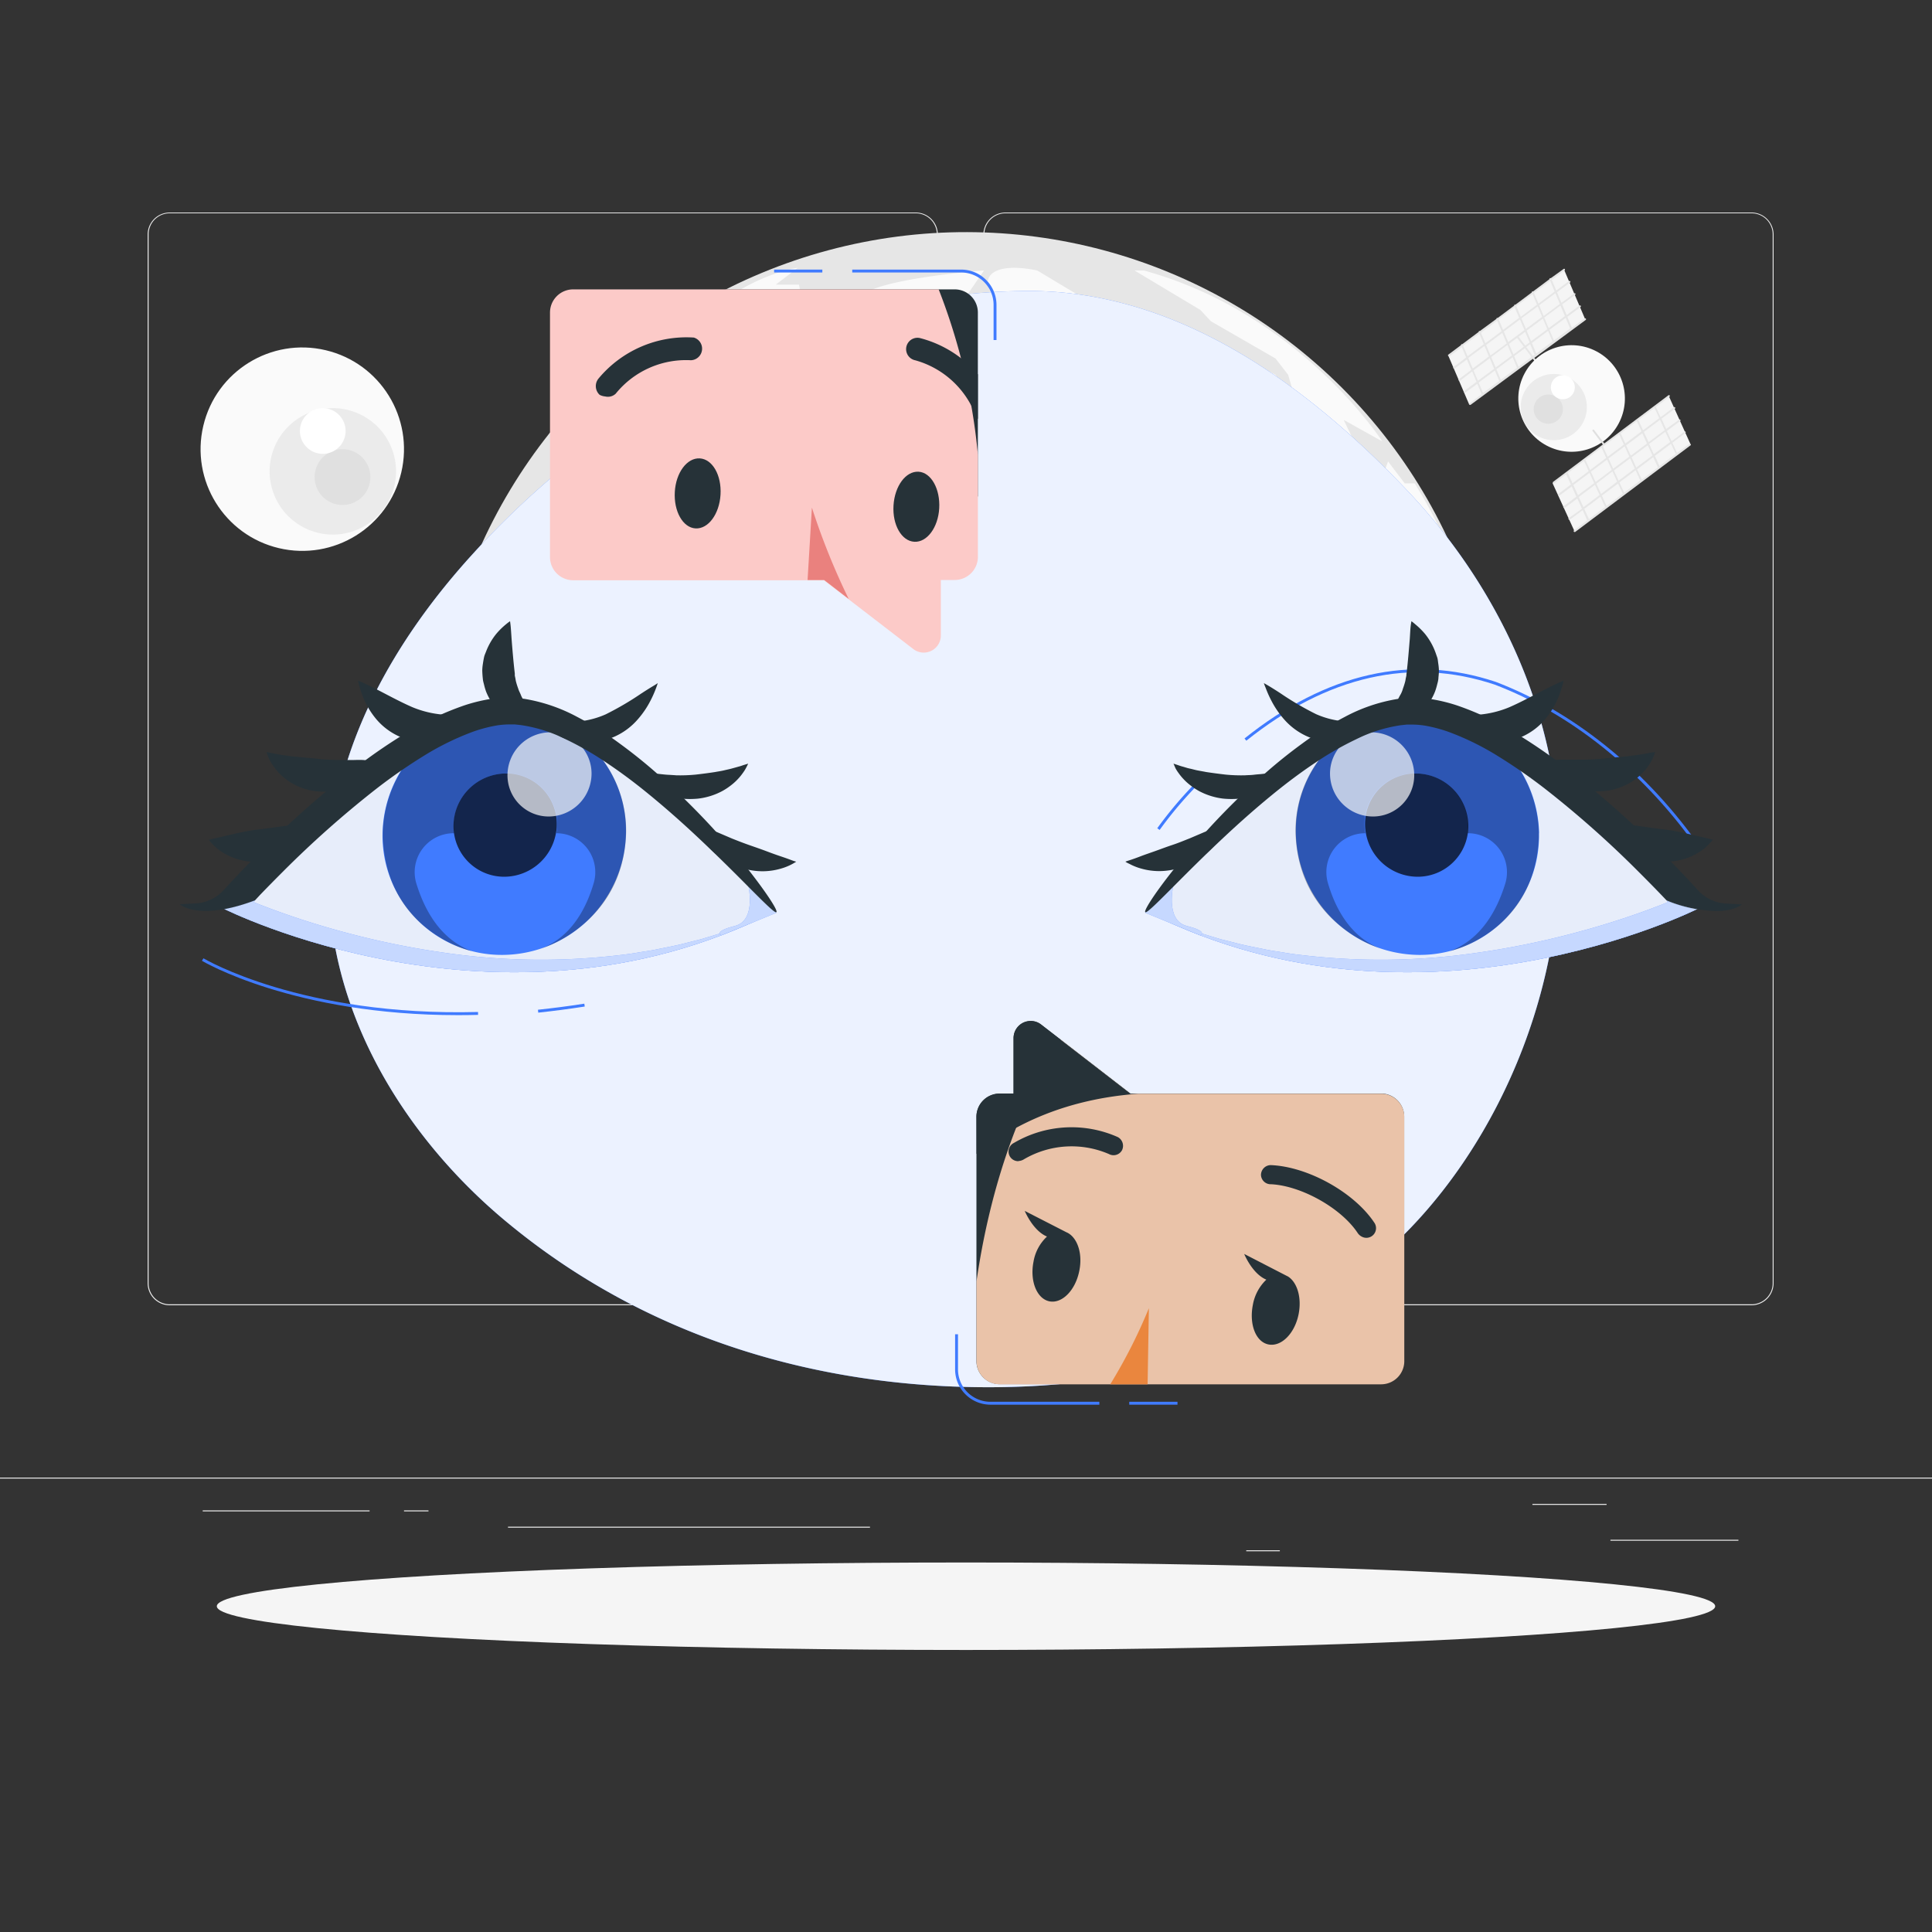 <svg xmlns="http://www.w3.org/2000/svg" xmlns:xlink="http://www.w3.org/1999/xlink" viewBox="0 0 500 500"><rect x="0" y="0" width="500" height="500" fill="#333333" stroke="none"/><defs><clippath id="clip-path"><path d="M199.71,236.34s-42.07-53.41-70.26-52-71.62,50.79-71.62,50.79S129.56,271.41,199.71,236.34Z" style="fill:none"></path></clippath><clippath id="clip-path-2"><path d="M297.61,236.34s42.07-53.41,70.26-52,71.62,50.79,71.62,50.79S367.76,271.41,297.61,236.34Z" style="fill:none"></path></clippath></defs><g id="background-complete"><rect x="416.78" y="398.49" width="33.12" height="0.25" style="fill:#ebebeb"></rect><rect x="322.53" y="401.21" width="8.69" height="0.25" style="fill:#ebebeb"></rect><rect x="396.59" y="389.21" width="19.19" height="0.25" style="fill:#ebebeb"></rect><rect x="52.46" y="390.89" width="43.19" height="0.25" style="fill:#ebebeb"></rect><rect x="104.56" y="390.89" width="6.33" height="0.25" style="fill:#ebebeb"></rect><rect x="131.47" y="395.11" width="93.68" height="0.25" style="fill:#ebebeb"></rect><path d="M237,337.8H43.91a5.71,5.71,0,0,1-5.7-5.71V60.66A5.71,5.71,0,0,1,43.91,55H237a5.71,5.71,0,0,1,5.71,5.71V332.09A5.71,5.71,0,0,1,237,337.8ZM43.91,55.2a5.46,5.46,0,0,0-5.45,5.46V332.09a5.46,5.46,0,0,0,5.45,5.46H237a5.47,5.47,0,0,0,5.46-5.46V60.66A5.47,5.47,0,0,0,237,55.2Z" style="fill:#ebebeb"></path><path d="M453.31,337.8H260.21a5.72,5.72,0,0,1-5.71-5.71V60.66A5.72,5.72,0,0,1,260.21,55h193.1A5.71,5.71,0,0,1,459,60.66V332.09A5.71,5.71,0,0,1,453.31,337.8ZM260.21,55.2a5.47,5.47,0,0,0-5.46,5.46V332.09a5.47,5.47,0,0,0,5.46,5.46h193.1a5.47,5.47,0,0,0,5.46-5.46V60.66a5.47,5.47,0,0,0-5.46-5.46Z" style="fill:#ebebeb"></path><rect y="382.4" width="500" height="0.25" style="fill:#ebebeb"></rect><circle cx="250" cy="197.74" r="137.66" transform="translate(-66.6 234.69) rotate(-45)" style="fill:#e6e6e6"></circle><path d="M268.43,70l17.35,10.41V97s-13.16-1.8-17.35-9c0,0,3.59-1.52-6.59-7.59S254.06,67,268.43,70Z" style="fill:#fafafa"></path><path d="M258.85,201.72l-10,4.79s-3,5.79-2.39,5.59-2.19,12-1.6,12.17-5.78,5.39-5.78,5.39l-3,7.38v8.58l14.41,19.55,10.53,6-9.18,50.27,3.79,1.4,47.88-35.12,3.19-8.57,14.17-5.59,7.58-19.75,8.58-10s.8-10,0-9.77-4.59,1.59-4.59,1.59l-7.18-5.39s-15.16-2.79-16-2-3.18-9.28-3.18-9.28l-14-3.89-14.57-9.58-10.57,2Z" style="fill:#fafafa"></path><path d="M231.69,177h7.71l11,5.75,20.48,5.13,1,1.64-20.3-.32,3.76-2.35-3-1.92-8.18-.19,1-1-8.46-4.33s-5.3-1.26-5.5-.66l-2.2.27Z" style="fill:#fafafa"></path><polygon points="247.55 189.55 245.68 187.73 242.62 187.88 243.89 189.55 247.55 189.55" style="fill:#fafafa"></polygon><path d="M296,70h-2.39l17.05,10.22,2.7,2.91,16.76,9.66L333.37,97l2.69,9.28,9,7.18-4.19,3,9.58,12h3.29l1.2-4.79-7.19-15,10,5.58S336.36,81,296,70Z" style="fill:#fafafa"></path><path d="M366.14,125.11h-2.59l-4.32-5.69L354.62,132s2.85,14.67,3.07,15.57-1.28,3-1.28,3l1.28,16.16L361,172.4l2.54,13.76,11.28,15.56L384,188.64l1.49,3.21S387,158.63,366.14,125.11Z" style="fill:#fafafa"></path><polygon points="298.95 83.14 295.96 83.14 295.96 86.8 298.95 88.6 301.65 88.6 301.65 85.87 298.95 83.14" style="fill:#fafafa"></polygon><polygon points="317.21 90.39 321.7 95.18 322.89 99.2 327.38 103.56 329.18 100.87 332.47 103.56 332.47 100.57 330.08 96.98 317.21 90.39" style="fill:#fafafa"></polygon><path d="M285.79,122.12s-21,7.78-28.74,12.57-6.52,15-6.52,15l-12.63,7.13,3,13.77-3,1.79L233.11,161s-16.76-2.39-23.76-1.19-8.56,15-8.56,15L205,186.16l9.58.6,1.2-6.58,10.17.59-6.58,12.57,12,1.8,1.17,8.83,12,9.13s2.39,3,0,4.19-59.26-32.92-64.65-41.3S167.57,144.56,173,128.4c4.38-13.13,12.5-25.26,15.08-33.2v0l.09-.27h0a4.41,4.41,0,0,0,.19-.66c.73-3.12-1.75-5.1-3.69-5.65-2.09-.6-6,1.8-6,1.8H171l7.93-4.53,3.3-3.48,2.09-1.87,7.78-3.29-.29-2.4c8.37-4.79,14.66-5.54,14.66-5.54l-5.69,4.34h6L208,80.41h12s-3-.79,4.19-4.75S254.66,70,254.66,70l-7.18,10.41L263,89.2l-1.8,6.58-10.71-3V89.2l-6.64-4-.6,7-2.39,3-3-2.39-8.44,8.38,15,14.63L246.88,97l21.55,4.79Z" style="fill:#fafafa"></path><circle cx="78.23" cy="116.25" r="26.32" transform="translate(-52.88 165.68) rotate(-76.72)" style="fill:#fafafa"></circle><circle cx="86.14" cy="121.99" r="16.36" transform="translate(-40.13 42.25) rotate(-22.5)" style="fill:#ebebeb"></circle><circle cx="88.64" cy="123.47" r="7.22" style="fill:#e0e0e0"></circle><path d="M89.44,111.54a5.91,5.91,0,1,1-5.91-5.91A5.91,5.91,0,0,1,89.44,111.54Z" style="fill:#fff"></path><polygon points="374.86 92.15 404.75 69.72 410.19 82.49 380.22 104.68 374.86 92.15" style="fill:#f5f5f5"></polygon><path d="M374.79,92.11a.25.25,0,0,0,.25.09.2.2,0,0,0,.08,0l3.18-2.38,1.14,2.71-3.25,2.43a.24.24,0,0,0-.05.33.25.25,0,0,0,.25.09l.08,0,3.16-2.36,1.14,2.72-3.23,2.39a.25.25,0,0,0,0,.34.22.22,0,0,0,.25.08s.05,0,.08,0L381,96.11l1.13,2.71-3.19,2.37a.24.24,0,0,0,.2.42.12.12,0,0,0,.08,0l3.1-2.3,1.14,2.72-3.17,2.34a.24.24,0,0,0-.05.33.23.23,0,0,0,.25.09.2.2,0,0,0,.08,0l16.14-11.93,3.49,4.61a.25.25,0,0,0,.25.09.2.2,0,0,0,.08,0,.23.23,0,0,0,.05-.33l-3.49-4.61,13.28-9.81a.24.24,0,0,0-.28-.39l-3.27,2.42L405.62,82,409,79.49a.24.24,0,1,0-.28-.38l-3.26,2.41-1.16-2.74,3.34-2.48a.24.24,0,0,0,.05-.34.25.25,0,0,0-.33,0l-3.25,2.42-1.16-2.75,3.33-2.48a.24.24,0,1,0-.28-.38l-3.24,2.41-1.16-2.74,3.32-2.48a.24.24,0,0,0,.05-.34.24.24,0,0,0-.33,0L401.33,72a.23.23,0,0,0-.2,0,.25.25,0,0,0-.14.26l-4.24,3.17a.21.21,0,0,0-.19,0,.24.24,0,0,0-.14.26l-4.24,3.17a.25.25,0,0,0-.19,0,.24.24,0,0,0-.14.25l-4.25,3.18a.21.21,0,0,0-.19,0,.23.23,0,0,0-.14.24L383,85.66a.23.23,0,0,0-.18,0,.23.23,0,0,0-.14.24l-4.25,3.18a.28.28,0,0,0-.18,0,.23.23,0,0,0-.14.24l-3.29,2.46A.23.23,0,0,0,374.79,92.11Zm12.29,3-1.15-2.72,4.2-3.12L391.27,92Zm4.38-2.66,1.15,2.73-4.2,3.1-1.15-2.72Zm4.79-4.14-1.15-2.74,4.19-3.11,1.16,2.74Zm4.39-2.67,1.16,2.74-4.2,3.11-1.16-2.73Zm-10.31,2.89-1.15-2.72,4.19-3.13,1.15,2.74ZM389,85.37l-1.15-2.72L392,79.52l1.15,2.73Zm3.43-6.14,4.18-3.13,1.16,2.74L393.57,82Zm5.53.06L399.1,82l-4.19,3.11-1.15-2.73Zm-2.09,9.33-1.12.83L393,87.16l1.71-1.27Zm-1.5,1.11-2.7,2L390.52,89l2.1-1.56ZM385.74,92l-1.14-2.72,4.19-3.12,1.15,2.72Zm-1.33-3.17-1.14-2.72,4.18-3.13,1.15,2.73Zm17.93-13.36-4.19,3.12L397,75.81l4.19-3.13Zm1.35,3.19-4.19,3.12L398.34,79l4.19-3.12ZM405,81.81l-4.2,3.11-1.15-2.73,4.19-3.12Zm1.35,3.2-4.2,3.1L401,85.37l4.2-3.11Zm-9.63,7.11L395,89.83l1-.76,1.15,2.73Zm-.38.29L393,94.9l-1.15-2.72,2.79-2.07ZM382.68,99l4.19-3.11L388,98.59l-4.2,3.11Zm-1.33-3.16,4.19-3.12,1.14,2.72-4.19,3.11ZM380,92.65l4.19-3.12,1.14,2.72-4.19,3.12Zm-1.33-3.16,4.19-3.13L384,89.08l-4.19,3.12Z" style="fill:#e6e6e6"></path><circle cx="406.75" cy="103.15" r="13.79" transform="translate(126.6 415.56) rotate(-62.35)" style="fill:#fafafa"></circle><circle cx="402.13" cy="105.37" r="8.57" transform="translate(146.51 433.19) rotate(-66.74)" style="fill:#ebebeb"></circle><circle cx="400.7" cy="105.89" r="3.78" transform="translate(10.96 246.87) rotate(-34.69)" style="fill:#e0e0e0"></circle><path d="M401.41,99.67a3.1,3.1,0,1,0,3.6-2.49A3.1,3.1,0,0,0,401.41,99.67Z" style="fill:#fff"></path><path d="M416.84,117.43l.08,0a.24.24,0,0,0,.05-.33l-4.45-5.87a.24.24,0,0,0-.38.28l4.45,5.87A.25.25,0,0,0,416.84,117.43Z" style="fill:#e0e0e0"></path><polygon points="431.87 102.46 437.46 114.86 407.49 137.51 401.81 125.07 431.87 102.46" style="fill:#f5f5f5"></polygon><path d="M401.89,125a.25.25,0,0,0,.25.09l.08,0,3.11-2.34,1.21,2.65-3.25,2.44a.25.25,0,0,0-.05.34.22.22,0,0,0,.25.08.18.18,0,0,0,.09,0l3.17-2.38,1.21,2.65-3.32,2.49a.25.25,0,0,0,0,.34.22.22,0,0,0,.25.08s0,0,.08,0l3.23-2.42,1.21,2.65L406,134.08a.24.24,0,0,0,.2.42l.08,0,3.3-2.47,1.13,2.48a.24.24,0,0,0,.14.12l-3.5,2.63a.24.24,0,0,0-.05.33.25.25,0,0,0,.25.09l.09,0,29.89-22.44a.24.24,0,0,0,0-.33.25.25,0,0,0-.33,0L434,117.2a.06.06,0,0,1,0,0l-1.2-2.61,3.36-2.53a.23.23,0,0,0,.05-.33.24.24,0,0,0-.33,0l-3.28,2.46-1.21-2.65,3.42-2.57a.24.24,0,0,0,.05-.34.24.24,0,0,0-.33,0L431.2,111,430,108.36l3.49-2.61a.24.24,0,0,0,0-.33.23.23,0,0,0-.33,0l-3.4,2.55-1.21-2.65,3.54-2.66a.24.24,0,0,0-.28-.38l-29.89,22.44A.23.23,0,0,0,401.89,125Zm15.6-3.7-1.22-2.65,4.19-3.14,1.21,2.66Zm4.38-2.69,1.21,2.65-4.18,3.14-1.21-2.65Zm-5.8-.4-1.21-2.65,4.18-3.14,1.21,2.65Zm3.36-6.08,4.18-3.14,1.21,2.65-4.18,3.14Zm5.59,0,1.22,2.66-4.18,3.13-1.22-2.65Zm1.42,3.1,1.21,2.65L423.47,121l-1.21-2.65Zm1.41,3.09,1.15,2.51a.23.23,0,0,0,.11.11l-4.24,3.18a.17.17,0,0,0,0-.07l-1.19-2.59Zm-3.31,6-4.24,3.18a.15.15,0,0,0,0-.07l-1.19-2.59,4.18-3.14,1.15,2.5A.25.25,0,0,0,424.54,124.32ZM420,127.74l-4.25,3.19a.11.11,0,0,0,0-.08l-1.18-2.58,4.18-3.14,1.15,2.49A.2.2,0,0,0,420,127.74Zm-5.65.09-1.21-2.65L417.3,122l1.21,2.65Zm-1.41-3.1-1.22-2.65,4.19-3.14,1.21,2.66Zm-1.42-3.09L410.29,119l4.18-3.14,1.21,2.65Zm17.89-13.43-4.18,3.14L424,108.7l4.18-3.14Zm1.42,3.1-4.18,3.13-1.22-2.65,4.18-3.14Zm1.41,3.09L428,117.54l-1.21-2.65,4.18-3.14Zm1.45,3.06-4.22,3.18s0,0,0-.06l-1.19-2.6,4.18-3.14,1.15,2.51A.27.27,0,0,0,433.67,117.46ZM410,131.7l4.19-3.14,1.13,2.49a.25.25,0,0,0,.13.12l-4.25,3.19a.29.29,0,0,0,0-.09Zm-1.41-3.09,4.18-3.14,1.21,2.65-4.18,3.14Zm-1.41-3.1,4.18-3.14,1.21,2.66-4.18,3.13Zm-1.42-3.09,4.18-3.14,1.21,2.65-4.18,3.14Z" style="fill:#e6e6e6"></path></g><g id="background-simple"><path d="M122.39,143.32c-19.48,21.34-37,50-37.33,82.94-.4,37.3,21.28,69.28,45.53,89.54,37.08,31,82.13,43.43,126.3,43.21,35.86-.18,72.91-9,102.3-35.53s49.47-73.54,43.27-119.18c-4.23-31.13-19.86-58.13-38.88-78-28.56-29.84-61.41-51.37-98.33-51-33.38.36-66.66,10.53-96.7,29.3A222.19,222.19,0,0,0,122.39,143.32Z" style="fill:#407BFF"></path><path d="M122.39,143.32c-19.48,21.34-37,50-37.33,82.94-.4,37.3,21.28,69.28,45.53,89.54,37.08,31,82.13,43.43,126.3,43.21,35.86-.18,72.91-9,102.3-35.53s49.47-73.54,43.27-119.18c-4.23-31.13-19.86-58.13-38.88-78-28.56-29.84-61.41-51.37-98.33-51-33.38.36-66.66,10.53-96.7,29.3A222.19,222.19,0,0,0,122.39,143.32Z" style="fill:#fff;opacity:0.9"></path></g><g id="Shadow"><ellipse id="path" cx="250" cy="415.69" rx="193.89" ry="11.32" style="fill:#f5f5f5"></ellipse></g><g id="Eyes"><path d="M95.89,217.94h0v-.29A2.81,2.81,0,0,0,95.89,217.94Z" style="opacity:0.3"></path><g style="clip-path:url(#clip-path)"><path d="M199.71,236.34s-42.07-53.41-70.26-52-71.62,50.79-71.62,50.79S129.56,271.41,199.71,236.34Z" style="fill:#407BFF"></path><path d="M199.71,236.34s-42.07-53.41-70.26-52-71.62,50.79-71.62,50.79S129.56,271.41,199.71,236.34Z" style="fill:#fafafa;opacity:0.9"></path><path d="M195,238.52c-1.3.52-2.84,1-4.54,1.64-.86.3-1.76.64-2.72,1l-3,.91-3.32,1-3.62.91c-2.49.68-5.21,1.17-8.08,1.76-1.43.31-2.93.49-4.45.75s-3.09.5-4.71.67a173.53,173.53,0,0,1-45.66-.61A214.79,214.79,0,0,1,88.18,241c-4.56-1.25-9.18-2.66-13.8-4.27-2.32-.79-4.63-1.66-6.94-2.55l-1.73-.69-.09,0h0s0,0,0,0l.05,0h0L66,233c-5.67,2.14-9.87,2.77-12.89,2.74l-.32.36c2.26,1,4.46,2.07,6.76,3.07l3.4,1.39,1.82.7c2.44.89,4.86,1.75,7.28,2.53q7.25,2.35,14.4,4.08a197.34,197.34,0,0,0,27.71,4.71,162.83,162.83,0,0,0,46.94-2c1.64-.28,3.22-.65,4.76-1s3-.68,4.48-1.1c2.87-.82,5.58-1.53,8.05-2.43l3.59-1.22,3.27-1.28,3-1.19c.94-.39,1.82-.82,2.65-1.2,1.66-.77,3.15-1.42,4.4-2.06l3.14-1.66,2.57-1.37-2.7,1.1Z" style="fill:#407BFF"></path><path d="M99,215.65A30.83,30.83,0,0,0,130,247.13a32.15,32.15,0,0,0,32-31.48,30.81,30.81,0,0,0-30.93-31.48,29.93,29.93,0,0,0-3.15.16A32.18,32.18,0,0,0,99,215.65Z" style="fill:#407BFF"></path><path d="M99.08,215.3v1.39c1,24.62,23,29.46,23,29.46-8-3-12.16-10.44-14.33-17.51a10.08,10.08,0,0,1,9.69-13h.12a12.34,12.34,0,0,1-.14-2.11,13.67,13.67,0,0,1,13.63-13.37,13.11,13.11,0,0,1,13.14,13.37,12.4,12.4,0,0,1-.24,2.11h0a10.06,10.06,0,0,1,9.74,12.76c-2,6.94-6,14.15-13.65,17.1a34,34,0,0,0,10.6-6c5.47-4.52,11-12,11.4-23.85A30.81,30.81,0,0,0,131.1,184.2,32.18,32.18,0,0,0,99.08,215.3Z" style="opacity:0.3"></path><path d="M117.37,213.54a13.44,13.44,0,0,0,.13,2.11,13.1,13.1,0,0,0,13,11.25,13.63,13.63,0,0,0,13.37-11.25,10.65,10.65,0,0,0,.23-2.11A13.09,13.09,0,0,0,131,200.17,13.67,13.67,0,0,0,117.37,213.54Z" style="opacity:0.7"></path><path d="M131.34,200.42A10.65,10.65,0,0,0,142,211.31a11.13,11.13,0,0,0,11.09-10.89,10.67,10.67,0,0,0-10.71-10.9A11.13,11.13,0,0,0,131.34,200.42Z" style="fill:#fafafa;opacity:0.7"></path><path d="M195,238.52c-1.3.52-2.84,1-4.54,1.64-.86.3-1.76.64-2.72,1l-3,.91-3.32,1-3.62.91c-2.49.68-5.21,1.17-8.08,1.76-1.43.31-2.93.49-4.45.75s-3.09.5-4.71.67a173.53,173.53,0,0,1-45.66-.61A214.79,214.79,0,0,1,88.18,241c-4.56-1.25-9.18-2.66-13.8-4.27-2.32-.79-4.63-1.66-6.94-2.55l-1.73-.69-.09,0h0s0,0,0,0l.05,0h0L66,233c-5.67,2.14-9.87,2.77-12.89,2.74l-.32.36c2.26,1,4.46,2.07,6.76,3.07l3.4,1.39,1.82.7c2.44.89,4.86,1.75,7.28,2.53q7.25,2.35,14.4,4.08a197.34,197.34,0,0,0,27.71,4.71,162.83,162.83,0,0,0,46.94-2c1.64-.28,3.22-.65,4.76-1s3-.68,4.48-1.1c2.87-.82,5.58-1.53,8.05-2.43l3.59-1.22,3.27-1.28,3-1.19c.94-.39,1.82-.82,2.65-1.2,1.66-.77,3.15-1.42,4.4-2.06l3.14-1.66,2.57-1.37-2.7,1.1Z" style="fill:#fff;opacity:0.7"></path></g><path d="M170.23,176.79s-.14.48-.45,1.31a28.75,28.75,0,0,1-1.53,3.41,23.39,23.39,0,0,1-3.17,4.63,17.25,17.25,0,0,1-13,6,16,16,0,0,1-5.87-1,9.76,9.76,0,0,1-3.39-2.1c-.68-.7-.89-1.29-.7-1.67.42-.79,2.31-.54,5-.55a22.83,22.83,0,0,0,9.62-1.94,77.89,77.89,0,0,0,9.22-5.4c1.26-.82,2.33-1.49,3.09-1.94S170.23,176.79,170.23,176.79Z" style="fill:#263238"></path><path d="M193.62,197.63s-.17.41-.56,1.14a10.11,10.11,0,0,1-.8,1.26,13.23,13.23,0,0,1-1.26,1.55,13.85,13.85,0,0,1-1.8,1.64,16.34,16.34,0,0,1-2.36,1.55,17.61,17.61,0,0,1-6.15,1.91,21.65,21.65,0,0,1-6.46-.33,17.84,17.84,0,0,1-2.7-.82,14.21,14.21,0,0,1-2.21-1.05c-2.6-1.55-3.62-3.23-3.18-3.92s2.21-.52,4.65-.24c.61.06,1.27.15,2,.19s1.45.08,2.22.14a41.89,41.89,0,0,0,5-.18c1.76-.2,3.45-.42,5-.66.78-.15,1.56-.25,2.27-.42s1.4-.31,2-.47,1.2-.33,1.73-.48a13.65,13.65,0,0,0,1.34-.42Z" style="fill:#263238"></path><path d="M206.07,223s-.35.23-1,.59a14.27,14.27,0,0,1-2.92,1.19,17.11,17.11,0,0,1-4.64.7,17.63,17.63,0,0,1-5.66-.89,22.79,22.79,0,0,1-5.14-2.53,17.52,17.52,0,0,1-3.53-3.07c-1.74-2-2.24-3.74-1.64-4.32s2.18-.1,4.3.8l3.62,1.55c1.36.54,2.83,1.12,4.4,1.67s3.06,1.06,4.46,1.59,2.71,1,3.85,1.38,2.12.74,2.81,1S206.07,223,206.07,223Z" style="fill:#263238"></path><path d="M92.66,176.15s.49.18,1.33.56,2,.94,3.38,1.64c2.75,1.4,6.14,3.27,9.34,4.66a26.3,26.3,0,0,0,9.07,2c2.6.18,4.58.16,5.16,1.19.27.5.12,1.22-.51,2.05a9,9,0,0,1-3.35,2.5,15.59,15.59,0,0,1-6.09,1.37,17.68,17.68,0,0,1-7.65-1.52,16.75,16.75,0,0,1-6-4.53,21.46,21.46,0,0,1-3.06-4.9A26.22,26.22,0,0,1,93,177.56C92.76,176.67,92.66,176.15,92.66,176.15Z" style="fill:#263238"></path><path d="M69,194.63l1.3.26c.4.1.87.2,1.43.29s1.14.22,1.81.29,1.33.21,2.07.27,1.48.14,2.25.24c1.55.12,3.16.26,4.85.45s3.29.23,4.79.26c.74,0,1.47,0,2.15,0s1.33,0,1.94,0c2.41-.07,4.27-.06,4.89.94s-.3,2.85-2.93,4.6a12.5,12.5,0,0,1-2.25,1.2,16.48,16.48,0,0,1-2.78.93,20.92,20.92,0,0,1-6.7.42,16.5,16.5,0,0,1-6.34-2.12,15.78,15.78,0,0,1-2.37-1.74A13.06,13.06,0,0,1,71.31,199a11.29,11.29,0,0,1-1.18-1.72,8,8,0,0,1-.71-1.4C69.09,195.08,69,194.63,69,194.63Z" style="fill:#263238"></path><path d="M54.06,217.34s.45-.13,1.2-.3,1.8-.41,3-.69,2.57-.61,4-.9a40.69,40.69,0,0,1,4.53-.77c3.17-.37,6-.83,8.33-1.08s4-.18,4.68.8-.1,2.72-2.22,4.55a15.91,15.91,0,0,1-4.13,2.5,21.31,21.31,0,0,1-5.72,1.5,16,16,0,0,1-5.89-.49,15.72,15.72,0,0,1-4.43-2,13.26,13.26,0,0,1-2.55-2.14C54.33,217.7,54.06,217.34,54.06,217.34Z" style="fill:#263238"></path><path d="M132,160.77s.08.49.16,1.31.15,2,.24,3.3c.21,2.7.48,6,.83,8.91,0,.19,0,.38,0,.55l.11.52c.08.33.11.69.19,1a18.88,18.88,0,0,0,.58,1.84c.17.61.49,1.12.7,1.68s.53,1.05.82,1.5c1.1,1.94,2.11,3.36,1.72,4.46-.17.54-.82.91-1.77,1a7.42,7.42,0,0,1-3.74-.93,12.39,12.39,0,0,1-2.25-1.48,13.55,13.55,0,0,1-2.11-2.36,14.43,14.43,0,0,1-1.69-3.11,16.49,16.49,0,0,1-.52-1.77c-.08-.31-.16-.61-.23-.92s-.08-.62-.12-.93c-.06-.63-.1-1.25-.11-1.85a12.36,12.36,0,0,1,.17-1.75c.08-.56.18-1.11.29-1.64s.34-1,.52-1.47a16.75,16.75,0,0,1,2.62-4.56,18.89,18.89,0,0,1,2.51-2.48A12.87,12.87,0,0,1,132,160.77Z" style="fill:#263238"></path><path d="M191.52,227.33c-2.89-2.91-6.45-6.44-10.68-10.41S171.69,208.55,166,204c-2.83-2.25-5.88-4.49-9.13-6.67a80.84,80.84,0,0,0-10.43-6,38.46,38.46,0,0,0-11.72-3.69l-1.51-.16c-.49,0-1,0-1.49,0a22.74,22.74,0,0,0-3,.24,36.41,36.41,0,0,0-6.32,1.65,70.27,70.27,0,0,0-12.7,6.23,139.42,139.42,0,0,0-12.45,8.65A262.21,262.21,0,0,0,73.1,225.7c-2,2-3.89,3.91-5.76,5.86L66,233l-.32.34h0l-.05,0s0,0,0,0h0l.09,0,1.73.69c2.31.89,4.62,1.76,6.94,2.55,4.62,1.61,9.24,3,13.8,4.27a214.79,214.79,0,0,0,26.65,5.51,173.53,173.53,0,0,0,45.66.61c1.62-.17,3.19-.42,4.71-.67s3-.44,4.45-.75c2.87-.59,5.59-1.08,8.08-1.76l3.62-.91,3.32-1,3-.91c1-.31,1.86-.65,2.72-1,1.7-.62,3.24-1.12,4.54-1.64l3.27-1.35,2.7-1.1C200.51,236.4,197.32,233.14,191.52,227.33Z" style="fill:none"></path><path d="M193.54,228.55s2.5,9.6-3.36,11.09-3.43,2.41-3.43,2.41l14.18-5.82Z" style="fill:#407BFF"></path><path d="M193.54,228.55s2.5,9.6-3.36,11.09-3.43,2.41-3.43,2.41l14.18-5.82Z" style="fill:#fff;opacity:0.7"></path><path d="M200.93,236.07c-.42.34-3.62-2.93-9.4-8.74-2.9-2.9-6.47-6.43-10.69-10.4S171.69,208.55,166,204c-2.83-2.25-5.88-4.5-9.13-6.67a81,81,0,0,0-10.44-6,38.34,38.34,0,0,0-11.7-3.69l-1.51-.16c-.51,0-1,0-1.5,0a22.74,22.74,0,0,0-3,.24,37.33,37.33,0,0,0-6.32,1.65,70.27,70.27,0,0,0-12.7,6.23,139.42,139.42,0,0,0-12.45,8.65A263.53,263.53,0,0,0,73.1,225.7c-2,2-3.89,3.92-5.76,5.86L66,233c-5.67,2.14-9.87,2.77-12.89,2.74-4.75,0-6.58-1.72-6.58-1.72l4.08-.22a10.65,10.65,0,0,0,7.31-3.47l0,0c.79-.87,1.6-1.74,2.4-2.61.47-.51,1-1,1.42-1.51,1.91-2,3.88-4,5.89-6a250.41,250.41,0,0,1,25-22,140.57,140.57,0,0,1,13.27-9,75.91,75.91,0,0,1,14.22-6.64,42.79,42.79,0,0,1,7.65-1.8,27.94,27.94,0,0,1,4-.23c.68,0,1.35,0,2,.07l1.94.25a43.8,43.8,0,0,1,13.66,4.67,83.59,83.59,0,0,1,11,6.89c3.33,2.43,6.4,4.9,9.22,7.37a193.07,193.07,0,0,1,14.38,14c4,4.34,7.28,8.22,9.86,11.46C198.94,231.81,201.35,235.74,200.93,236.07Z" style="fill:#263238"></path><path d="M438.32,218.17c-13.74-19-32-33.6-51.52-41-21.56-7.19-43.18-2.3-64.25,14.52l-.47-.58c21.29-17,43.15-21.93,65-14.65,19.64,7.48,38.06,22.14,51.88,41.29Z" style="fill:#407BFF"></path><path d="M300.11,214.79l-.61-.44a102.53,102.53,0,0,1,9.84-11.67l.54.52A101.25,101.25,0,0,0,300.11,214.79Z" style="fill:#407BFF"></path><path d="M401.43,217.94h0v-.29A2.81,2.81,0,0,1,401.43,217.94Z" style="opacity:0.3"></path><g style="clip-path:url(#clip-path-2)"><path d="M297.61,236.34s42.07-53.41,70.26-52,71.62,50.79,71.62,50.79S367.76,271.41,297.61,236.34Z" style="fill:#407BFF"></path><path d="M297.61,236.34s42.07-53.41,70.26-52,71.62,50.79,71.62,50.79S367.76,271.41,297.61,236.34Z" style="fill:#fafafa;opacity:0.9"></path><path d="M302.36,238.52c1.29.52,2.83,1,4.54,1.64.86.3,1.75.64,2.71,1l3,.91,3.31,1,3.63.91c2.49.68,5.21,1.17,8.07,1.76,1.43.31,2.94.49,4.46.75s3.09.5,4.71.67a173.53,173.53,0,0,0,45.66-.61A214.65,214.65,0,0,0,409.13,241c4.57-1.25,9.18-2.66,13.81-4.27,2.32-.79,4.62-1.66,6.94-2.55l1.72-.69.1,0h0s0,0,0,0l-.05,0h0l-.32-.34c5.67,2.14,9.87,2.77,12.89,2.74l.32.36c-2.26,1-4.47,2.07-6.76,3.07l-3.4,1.39-1.83.7c-2.43.89-4.85,1.75-7.27,2.53q-7.26,2.35-14.4,4.08a197.83,197.83,0,0,1-27.71,4.71,162.83,162.83,0,0,1-46.94-2c-1.64-.28-3.22-.65-4.76-1s-3-.68-4.48-1.1c-2.87-.82-5.59-1.53-8.06-2.43l-3.59-1.22-3.26-1.28-3-1.19c-.93-.39-1.81-.82-2.64-1.2-1.66-.77-3.15-1.42-4.4-2.06L299,237.44l-2.57-1.37,2.7,1.1Z" style="fill:#407BFF"></path><path d="M398.29,215.65a30.83,30.83,0,0,1-30.93,31.48,32.15,32.15,0,0,1-32-31.48,30.81,30.81,0,0,1,30.92-31.48,30,30,0,0,1,3.16.16,32.18,32.18,0,0,1,28.88,31.32Z" style="fill:#407BFF"></path><path d="M398.24,215.3v1.39c-1,24.62-23,29.46-23,29.46,8-3,12.16-10.44,14.33-17.51a10.08,10.08,0,0,0-9.69-13h-.12a13.44,13.44,0,0,0,.14-2.11,13.67,13.67,0,0,0-13.63-13.37,13.11,13.11,0,0,0-13.14,13.37,11.46,11.46,0,0,0,.24,2.11h0a10.06,10.06,0,0,0-9.74,12.76c2,6.94,6,14.15,13.65,17.1a34.13,34.13,0,0,1-10.61-6c-5.46-4.52-11-12-11.39-23.85a30.81,30.81,0,0,1,30.93-31.48A32.18,32.18,0,0,1,398.24,215.3Z" style="opacity:0.3"></path><path d="M380,213.54a13.44,13.44,0,0,1-.13,2.11,13.1,13.1,0,0,1-13,11.25,13.63,13.63,0,0,1-13.37-11.25,10.65,10.65,0,0,1-.23-2.11,13.09,13.09,0,0,1,13.13-13.37A13.67,13.67,0,0,1,380,213.54Z" style="opacity:0.7"></path><path d="M366,200.42a10.66,10.66,0,0,1-10.7,10.89,11.12,11.12,0,0,1-11.09-10.89,10.67,10.67,0,0,1,10.7-10.9A11.13,11.13,0,0,1,366,200.42Z" style="fill:#fafafa;opacity:0.7"></path><path d="M302.36,238.52c1.29.52,2.83,1,4.54,1.64.86.3,1.75.64,2.71,1l3,.91,3.31,1,3.63.91c2.49.68,5.21,1.17,8.07,1.76,1.43.31,2.94.49,4.46.75s3.09.5,4.71.67a173.53,173.53,0,0,0,45.66-.61A214.65,214.65,0,0,0,409.13,241c4.57-1.25,9.18-2.66,13.81-4.27,2.32-.79,4.62-1.66,6.94-2.55l1.72-.69.1,0h0s0,0,0,0l-.05,0h0l-.32-.34c5.67,2.14,9.87,2.77,12.89,2.74l.32.36c-2.26,1-4.47,2.07-6.76,3.07l-3.4,1.39-1.83.7c-2.43.89-4.85,1.75-7.27,2.53q-7.26,2.35-14.4,4.08a197.83,197.83,0,0,1-27.71,4.71,162.83,162.83,0,0,1-46.94-2c-1.64-.28-3.22-.65-4.76-1s-3-.68-4.48-1.1c-2.87-.82-5.59-1.53-8.06-2.43l-3.59-1.22-3.26-1.28-3-1.19c-.93-.39-1.81-.82-2.64-1.2-1.66-.77-3.15-1.42-4.4-2.06L299,237.44l-2.57-1.37,2.7,1.1Z" style="fill:#fff;opacity:0.7"></path></g><path d="M327.09,176.79s.44.24,1.2.69,1.83,1.12,3.09,1.94a77.09,77.09,0,0,0,9.22,5.4,22.8,22.8,0,0,0,9.62,1.94c2.68,0,4.57-.24,5,.55.19.38,0,1-.7,1.67a9.76,9.76,0,0,1-3.39,2.1,16,16,0,0,1-5.88,1,17.29,17.29,0,0,1-13-6,23.73,23.73,0,0,1-3.16-4.63,28.75,28.75,0,0,1-1.53-3.41C327.23,177.27,327.09,176.79,327.09,176.79Z" style="fill:#263238"></path><path d="M303.7,197.63l1.19.39a13.65,13.65,0,0,0,1.34.42c.53.15,1.08.35,1.73.48s1.3.34,2,.47,1.49.27,2.27.42c1.58.24,3.26.46,5,.66a41.79,41.79,0,0,0,5,.18c.78-.06,1.53-.05,2.23-.14s1.36-.13,2-.19c2.44-.28,4.18-.52,4.65.24s-.58,2.37-3.18,3.92a14.21,14.21,0,0,1-2.21,1.05,17.84,17.84,0,0,1-2.7.82,21.65,21.65,0,0,1-6.46.33,17.73,17.73,0,0,1-6.16-1.91,16.78,16.78,0,0,1-2.35-1.55,13.85,13.85,0,0,1-1.8-1.64,13.23,13.23,0,0,1-1.26-1.55,9.06,9.06,0,0,1-.8-1.26C303.87,198,303.7,197.63,303.7,197.63Z" style="fill:#263238"></path><path d="M291.25,223s.4-.16,1.1-.38,1.66-.56,2.8-1,2.46-.88,3.86-1.38,2.89-1.07,4.46-1.59,3-1.13,4.39-1.67l3.63-1.55c2.12-.9,3.67-1.43,4.3-.8s.1,2.28-1.64,4.32a17.8,17.8,0,0,1-3.53,3.07,22.79,22.79,0,0,1-5.14,2.53,17.63,17.63,0,0,1-5.66.89,17,17,0,0,1-4.64-.7,14.27,14.27,0,0,1-2.92-1.19C291.6,223.27,291.25,223,291.25,223Z" style="fill:#263238"></path><path d="M404.66,176.15s-.1.52-.35,1.41a26.22,26.22,0,0,1-1.32,3.63,21.46,21.46,0,0,1-3.06,4.9,16.75,16.75,0,0,1-5.95,4.53,17.69,17.69,0,0,1-7.66,1.52,15.54,15.54,0,0,1-6.08-1.37,9,9,0,0,1-3.35-2.5c-.63-.83-.78-1.55-.51-2.05.57-1,2.56-1,5.16-1.19a26.3,26.3,0,0,0,9.07-2c3.2-1.39,6.59-3.26,9.34-4.66,1.36-.7,2.54-1.27,3.38-1.64S404.66,176.15,404.66,176.15Z" style="fill:#263238"></path><path d="M428.36,194.63s-.13.45-.46,1.26a8.8,8.8,0,0,1-.71,1.4A12.71,12.71,0,0,1,426,199a14.23,14.23,0,0,1-1.76,1.83,15.78,15.78,0,0,1-2.37,1.74,16.61,16.61,0,0,1-6.35,2.12,20.86,20.86,0,0,1-6.69-.42,16.48,16.48,0,0,1-2.78-.93,12.5,12.5,0,0,1-2.25-1.2c-2.63-1.75-3.53-3.67-2.94-4.6s2.48-1,4.9-.94c.61,0,1.25,0,1.94,0s1.41,0,2.15,0c1.5,0,3.1-.09,4.79-.26s3.29-.33,4.85-.45c.76-.1,1.54-.13,2.25-.24s1.42-.17,2.07-.27,1.25-.21,1.81-.29,1-.19,1.43-.29Z" style="fill:#263238"></path><path d="M443.25,217.34a11.06,11.06,0,0,1-.8.94,13.26,13.26,0,0,1-2.55,2.14,15.72,15.72,0,0,1-4.43,2,16,16,0,0,1-5.89.49,21.11,21.11,0,0,1-5.72-1.5,16.16,16.16,0,0,1-4.14-2.5c-2.12-1.83-2.83-3.62-2.21-4.55s2.4-1,4.68-.8,5.16.71,8.33,1.08a41.09,41.09,0,0,1,4.53.77c1.43.29,2.8.63,4,.9s2.26.54,3,.69S443.25,217.34,443.25,217.34Z" style="fill:#263238"></path><path d="M365.28,160.77a12.87,12.87,0,0,1,1,.8,19.51,19.51,0,0,1,2.51,2.48,16.75,16.75,0,0,1,2.62,4.56c.18.47.35,1,.52,1.47s.21,1.08.29,1.64a14,14,0,0,1,.17,1.75c0,.6-.05,1.22-.12,1.85,0,.31-.05.62-.11.93s-.15.61-.23.92a16.51,16.51,0,0,1-.53,1.77,14,14,0,0,1-1.68,3.11,13.55,13.55,0,0,1-2.11,2.36,12.44,12.44,0,0,1-2.26,1.48,7.38,7.38,0,0,1-3.73.93c-.95-.06-1.6-.43-1.77-1-.39-1.1.62-2.52,1.71-4.46.3-.45.53-1,.83-1.5s.53-1.07.7-1.68a18.88,18.88,0,0,0,.58-1.84c.08-.32.11-.68.19-1l.11-.52c0-.17,0-.36.05-.55.34-2.9.61-6.21.83-8.91.09-1.33.13-2.47.23-3.3S365.28,160.77,365.28,160.77Z" style="fill:#263238"></path><path d="M305.79,227.33c2.9-2.91,6.46-6.44,10.69-10.41s9.15-8.37,14.82-12.88c2.83-2.25,5.88-4.49,9.12-6.67a81.65,81.65,0,0,1,10.44-6,38.37,38.37,0,0,1,11.72-3.69l1.5-.16c.5,0,1,0,1.49,0a22.76,22.76,0,0,1,3.05.24,36.08,36.08,0,0,1,6.31,1.65,70.68,70.68,0,0,1,12.71,6.23,139.42,139.42,0,0,1,12.45,8.65,263.53,263.53,0,0,1,24.13,21.43c2,2,3.89,3.91,5.76,5.86l1.39,1.46.32.34h0l.05,0s0,0,0,0h0l-.1,0-1.72.69c-2.32.89-4.62,1.76-6.94,2.55-4.63,1.61-9.24,3-13.81,4.27a214.65,214.65,0,0,1-26.64,5.51,173.53,173.53,0,0,1-45.66.61c-1.62-.17-3.19-.42-4.71-.67s-3-.44-4.46-.75c-2.86-.59-5.58-1.08-8.07-1.76L316,243l-3.31-1-3-.91c-1-.31-1.85-.65-2.71-1-1.71-.62-3.25-1.12-4.54-1.64l-3.27-1.35-2.7-1.1C296.81,236.4,300,233.14,305.79,227.33Z" style="fill:none"></path><path d="M303.78,228.55s-2.5,9.6,3.36,11.09,3.43,2.41,3.43,2.41l-14.18-5.82Z" style="fill:#407BFF"></path><path d="M303.78,228.55s-2.5,9.6,3.36,11.09,3.43,2.41,3.43,2.41l-14.18-5.82Z" style="fill:#fff;opacity:0.7"></path><path d="M296.39,236.07c.42.34,3.61-2.93,9.4-8.74,2.9-2.9,6.46-6.43,10.69-10.4s9.15-8.38,14.81-12.89c2.84-2.25,5.88-4.5,9.13-6.67a81.1,81.1,0,0,1,10.45-6,38.34,38.34,0,0,1,11.7-3.69l1.51-.16c.51,0,1,0,1.5,0a22.74,22.74,0,0,1,3,.24,37,37,0,0,1,6.31,1.65,70,70,0,0,1,12.71,6.23,139.42,139.42,0,0,1,12.45,8.65,262.12,262.12,0,0,1,24.12,21.43c2,2,3.9,3.92,5.76,5.86l1.4,1.46a36,36,0,0,0,12.89,2.74c4.74,0,6.58-1.72,6.58-1.72l-4.09-.22a10.63,10.63,0,0,1-7.3-3.47l0,0c-.79-.87-1.6-1.74-2.4-2.61-.47-.51-.95-1-1.42-1.51-1.91-2-3.88-4-5.89-6a250.41,250.41,0,0,0-25-22,139.43,139.43,0,0,0-13.28-9,75.53,75.53,0,0,0-14.21-6.64,42.79,42.79,0,0,0-7.65-1.8,27.94,27.94,0,0,0-4-.23c-.68,0-1.35,0-2,.07l-1.94.25A43.74,43.74,0,0,0,348,185.55a83.59,83.59,0,0,0-11,6.89c-3.34,2.43-6.4,4.9-9.22,7.37a191.14,191.14,0,0,0-14.38,14c-4,4.34-7.28,8.22-9.86,11.46C298.37,231.81,296,235.74,296.39,236.07Z" style="fill:#263238"></path><path d="M139.3,262.07l-.08-.75c3.92-.42,7.69-.9,12-1.57l.11.74C147.28,261.12,143.21,261.65,139.3,262.07Z" style="fill:#407BFF"></path><path d="M118.56,262.72c-42.63,0-66.05-13.92-66.3-14.07l.39-.64c.25.15,25.41,15.09,71.07,13.89l0,.75C122,262.7,120.25,262.72,118.56,262.72Z" style="fill:#407BFF"></path></g><g id="character-eyes-2"><path d="M363.41,352.31V289a6,6,0,0,0-6-6H292.55l-23.15-17.9a4.38,4.38,0,0,0-2.65-.89,4.43,4.43,0,0,0-4.44,4.43v14.36H258.7a6,6,0,0,0-6,6v63.29a6,6,0,0,0,6,5.94h98.77A6,6,0,0,0,363.41,352.31Z" style="fill:#263238"></path><path d="M357.44,283.05H292.55l-18.07-14C263,287,256,309,252.72,331.58v20.74a6,6,0,0,0,6,5.94h98.77a6,6,0,0,0,5.94-5.95V289A6,6,0,0,0,357.44,283.05Z" style="fill:#ffd3b6;opacity:0.9"></path><path d="M297,358.26l.33-19.7a137,137,0,0,1-10,19.7Z" style="fill:#ea863e"></path><path d="M252.72,298.64c10.07-8,23.62-14.25,41.93-15.59h-2.1l-23.15-17.9a4.38,4.38,0,0,0-2.65-.89,4.43,4.43,0,0,0-4.44,4.43v14.36H258.7a6,6,0,0,0-6,6Z" style="fill:#263238"></path><path d="M267.47,326.53c-1,5.06.9,9.64,4.16,10.26s6.72-2.91,7.69-7.9c.88-4.29-.38-8.22-2.78-9.7h0l0,0a3.81,3.81,0,0,0-.57-.29l-10.77-5.52s2.11,5.13,5.76,6.64A11.53,11.53,0,0,0,267.47,326.53Z" style="fill:#263238"></path><path d="M263.58,300.47a2.86,2.86,0,0,0,1.25-.35A24.39,24.39,0,0,1,287,298.67a2.5,2.5,0,0,0,3.38-1v0a2.57,2.57,0,0,0-1.11-3.4,29.44,29.44,0,0,0-26.89,1.53,2.49,2.49,0,0,0,1.24,4.71Z" style="fill:#263238"></path><path d="M327.73,331.17a11.85,11.85,0,0,0-3.49,6.52c-1,5.07.76,9.64,4.09,10.26s6.79-2.91,7.76-7.9c.83-4.29-.4-8.22-2.77-9.7h0l0,0-.54-.27L322,324.52S324.07,329.66,327.73,331.17Z" style="fill:#263238"></path><path d="M328.83,301.53a2.56,2.56,0,0,0-2.49,2.56v0a2.51,2.51,0,0,0,2.59,2.39c7.81.38,18.21,6.16,22.49,12.7a2.83,2.83,0,0,0,1,.86,2.5,2.5,0,0,0,3.2-3.69C350.33,308.47,338.33,301.88,328.83,301.53Z" style="fill:#263238"></path><rect x="292.25" y="362.78" width="12.48" height="0.75" style="fill:#407BFF"></rect><path d="M284.51,363.53h-28.2a9.15,9.15,0,0,1-9.13-9.14v-9.08h.75v9.08a8.39,8.39,0,0,0,8.38,8.39h28.2Z" style="fill:#407BFF"></path></g><g id="character-eyes"><rect x="200.34" y="69.77" width="12.48" height="0.75" style="fill:#407BFF"></rect><path d="M257.89,88h-.75V78.91a8.4,8.4,0,0,0-8.39-8.39H220.56v-.75h28.19a9.15,9.15,0,0,1,9.14,9.14Z" style="fill:#407BFF"></path><path d="M194.54,138.17,247,142.39l4.14-9.29s.77-1.71,1.93-4.71V80.82a6,6,0,0,0-6-5.93H160.3C166,95.55,176.9,119.57,194.54,138.17Z" style="fill:#263238"></path><path d="M253.08,144.12V117.7a157.77,157.77,0,0,0-10.15-42.81H148.34a6,6,0,0,0-6,6v63.28a6,6,0,0,0,6,6h64.88L236.4,168a4.38,4.38,0,0,0,2.65.89,4.43,4.43,0,0,0,4.44-4.43V150.1h3.61A6,6,0,0,0,253.08,144.12Z" style="fill:#fccac8"></path><path d="M174.64,127.29c-.3,5,2.07,9.27,5.36,9.46s6.17-3.69,6.47-8.73-2.09-9.21-5.38-9.39S174.93,122.31,174.64,127.29Z" style="fill:#263238"></path><path d="M237.71,122.08c-3.29-.18-6.16,3.69-6.47,8.73s2.09,9.21,5.38,9.4,6.17-3.69,6.45-8.67S241,122.27,237.71,122.08Z" style="fill:#263238"></path><path d="M219.64,155a179.73,179.73,0,0,1-9.52-23.63L209,150.1h4.29Z" style="fill:#ea817e"></path><path d="M156.62,102.6a2.93,2.93,0,0,0,2.73-.72,23.4,23.4,0,0,1,19.45-8.65,3,3,0,0,0,.77-5.87A29.6,29.6,0,0,0,154.87,98a3.08,3.08,0,0,0,.31,4.18A3.84,3.84,0,0,0,156.62,102.6Z" style="fill:#263238"></path><path d="M252.51,107.52a3,3,0,0,0,.57.89V96.87A29.34,29.34,0,0,0,238,87.47a2.94,2.94,0,0,0-1.11,5.78A23.46,23.46,0,0,1,252.51,107.52Z" style="fill:#263238"></path></g></svg>
